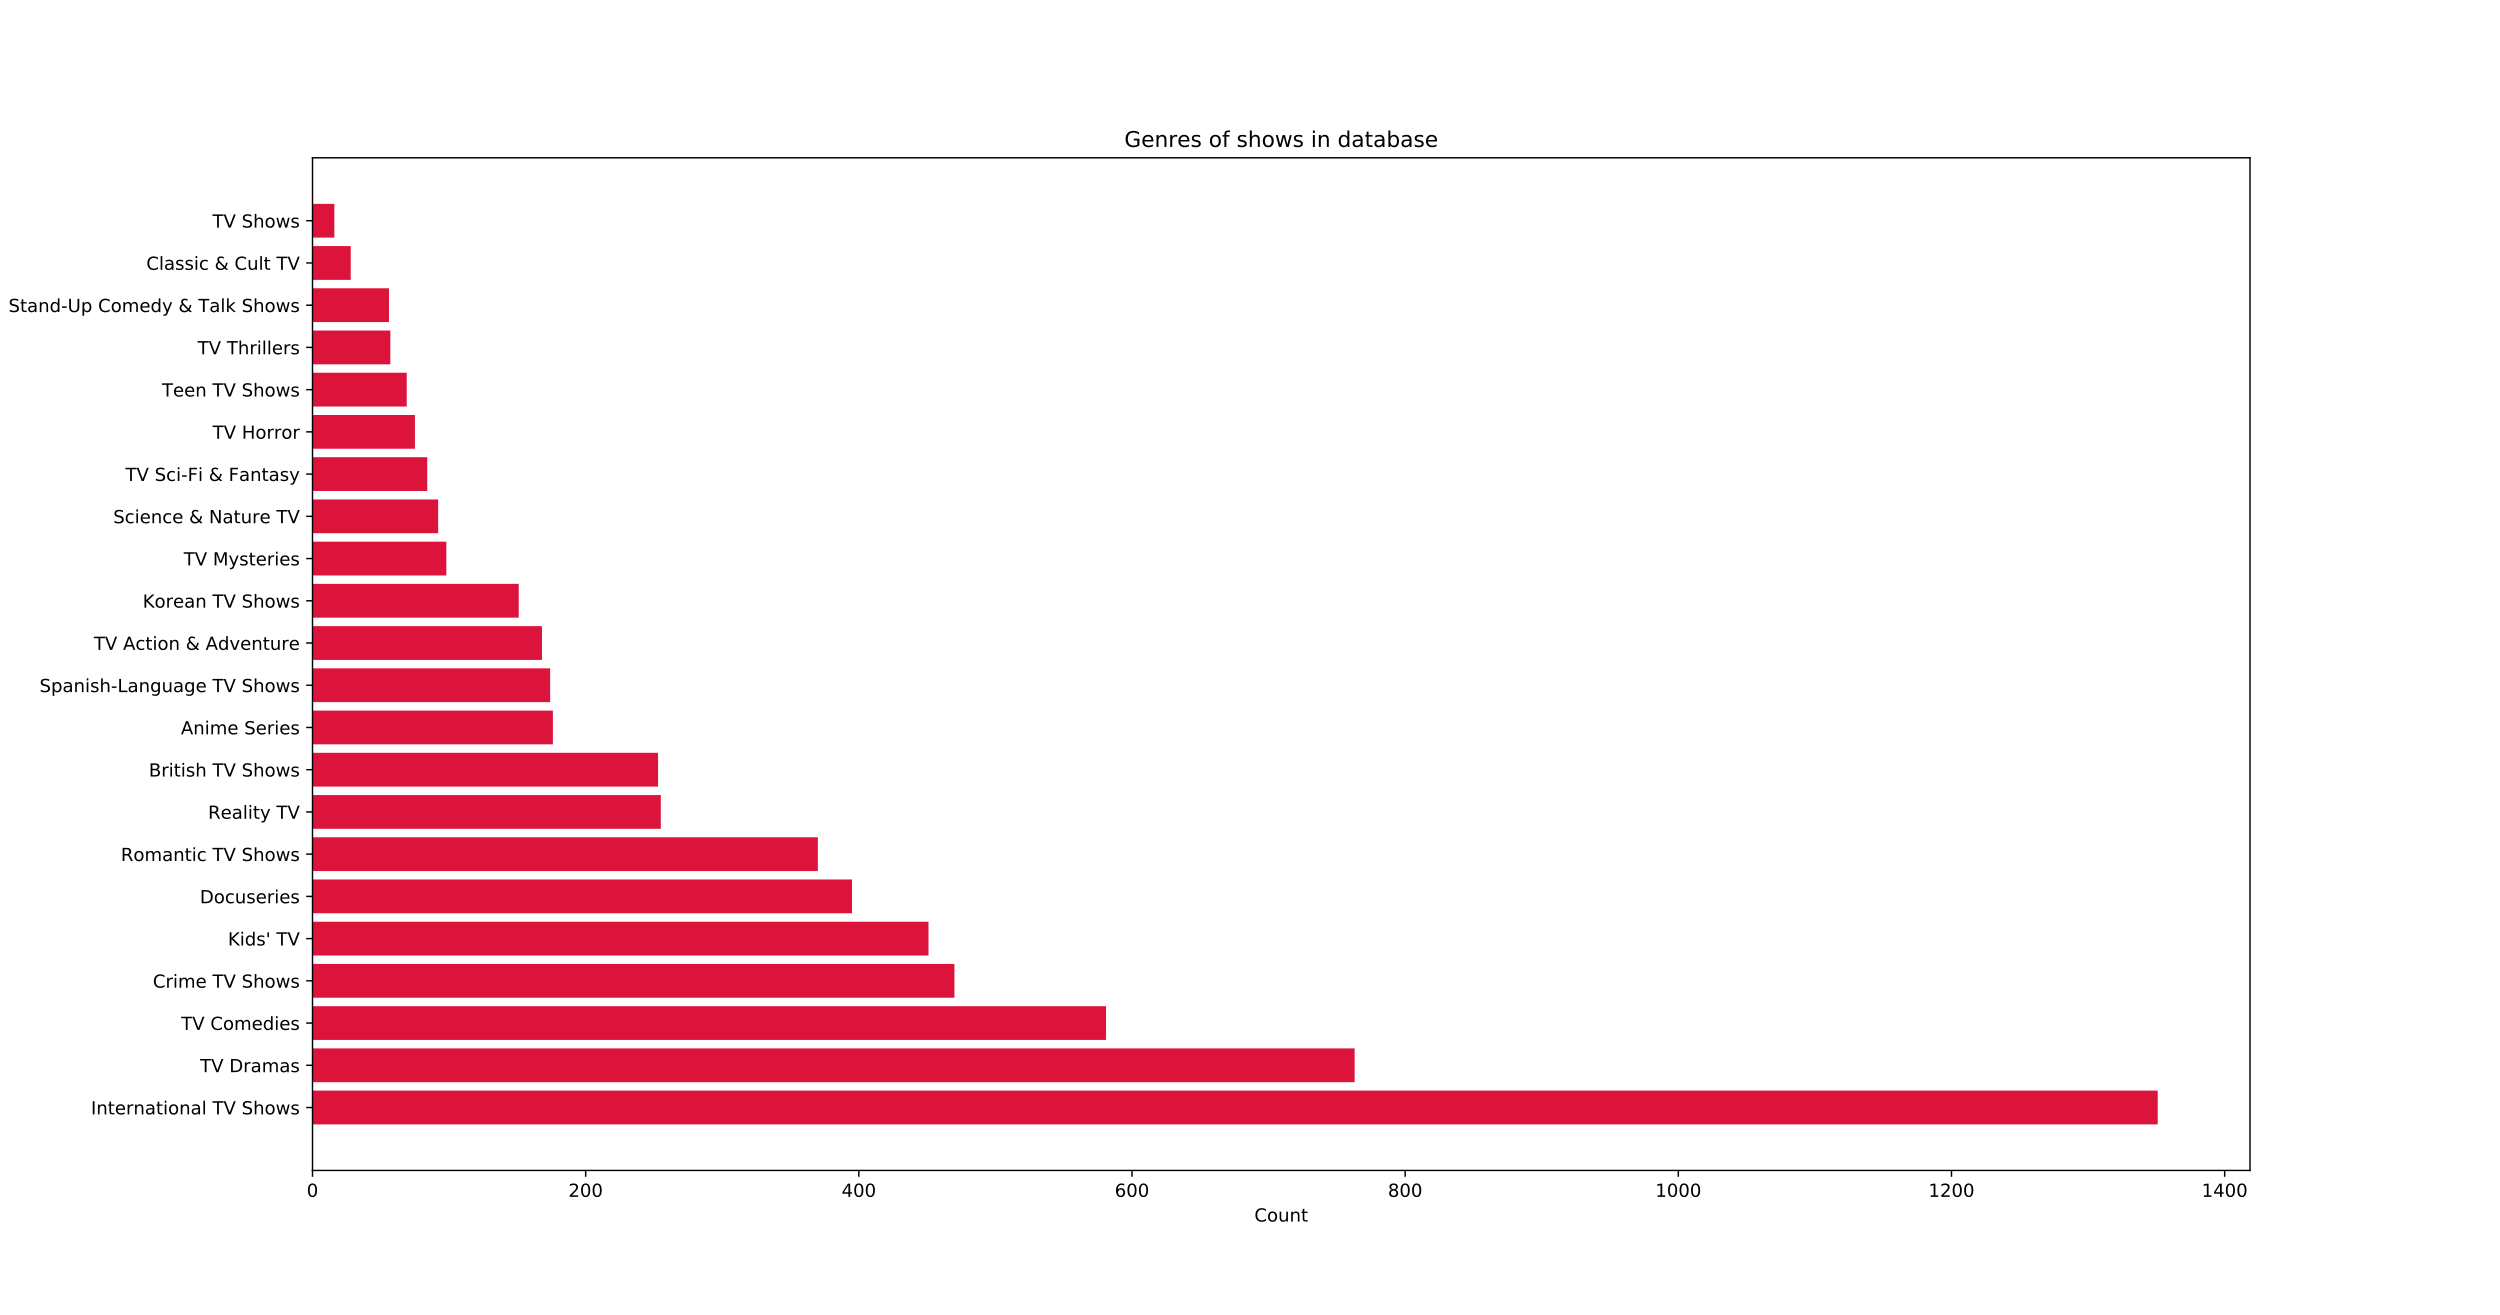 <?xml version="1.0" encoding="utf-8" standalone="no"?>
<!DOCTYPE svg PUBLIC "-//W3C//DTD SVG 1.1//EN"
  "http://www.w3.org/Graphics/SVG/1.1/DTD/svg11.dtd">
<!-- Created with matplotlib (https://matplotlib.org/) -->
<svg height="727.2pt" version="1.1" viewBox="0 0 1382.4 727.2" width="1382.4pt" xmlns="http://www.w3.org/2000/svg" xmlns:xlink="http://www.w3.org/1999/xlink">
 <defs>
  <style type="text/css">
*{stroke-linecap:butt;stroke-linejoin:round;}
  </style>
 </defs>
 <g id="figure_1">
  <g id="patch_1">
   <path d="M 0 727.2 
L 1382.4 727.2 
L 1382.4 0 
L 0 0 
z
" style="fill:#ffffff;"/>
  </g>
  <g id="axes_1">
   <g id="patch_2">
    <path d="M 172.8 647.208 
L 1244.16 647.208 
L 1244.16 87.264 
L 172.8 87.264 
z
" style="fill:#ffffff;"/>
   </g>
   <g id="patch_3">
    <path clip-path="url(#p5335926f6c)" d="M 172.8 621.756 
L 1193.143 621.756 
L 1193.143 603.076 
L 172.8 603.076 
z
" style="fill:#dc143c;"/>
   </g>
   <g id="patch_4">
    <path clip-path="url(#p5335926f6c)" d="M 172.8 598.406 
L 749.056 598.406 
L 749.056 579.725 
L 172.8 579.725 
z
" style="fill:#dc143c;"/>
   </g>
   <g id="patch_5">
    <path clip-path="url(#p5335926f6c)" d="M 172.8 575.055 
L 611.6 575.055 
L 611.6 556.375 
L 172.8 556.375 
z
" style="fill:#dc143c;"/>
   </g>
   <g id="patch_6">
    <path clip-path="url(#p5335926f6c)" d="M 172.8 551.705 
L 527.768 551.705 
L 527.768 533.024 
L 172.8 533.024 
z
" style="fill:#dc143c;"/>
   </g>
   <g id="patch_7">
    <path clip-path="url(#p5335926f6c)" d="M 172.8 528.354 
L 513.418 528.354 
L 513.418 509.674 
L 172.8 509.674 
z
" style="fill:#dc143c;"/>
   </g>
   <g id="patch_8">
    <path clip-path="url(#p5335926f6c)" d="M 172.8 505.004 
L 471.124 505.004 
L 471.124 486.323 
L 172.8 486.323 
z
" style="fill:#dc143c;"/>
   </g>
   <g id="patch_9">
    <path clip-path="url(#p5335926f6c)" d="M 172.8 481.653 
L 452.243 481.653 
L 452.243 462.973 
L 172.8 462.973 
z
" style="fill:#dc143c;"/>
   </g>
   <g id="patch_10">
    <path clip-path="url(#p5335926f6c)" d="M 172.8 458.303 
L 365.389 458.303 
L 365.389 439.622 
L 172.8 439.622 
z
" style="fill:#dc143c;"/>
   </g>
   <g id="patch_11">
    <path clip-path="url(#p5335926f6c)" d="M 172.8 434.952 
L 363.878 434.952 
L 363.878 416.272 
L 172.8 416.272 
z
" style="fill:#dc143c;"/>
   </g>
   <g id="patch_12">
    <path clip-path="url(#p5335926f6c)" d="M 172.8 411.602 
L 305.724 411.602 
L 305.724 392.922 
L 172.8 392.922 
z
" style="fill:#dc143c;"/>
   </g>
   <g id="patch_13">
    <path clip-path="url(#p5335926f6c)" d="M 172.8 388.251 
L 304.214 388.251 
L 304.214 369.571 
L 172.8 369.571 
z
" style="fill:#dc143c;"/>
   </g>
   <g id="patch_14">
    <path clip-path="url(#p5335926f6c)" d="M 172.8 364.901 
L 299.682 364.901 
L 299.682 346.221 
L 172.8 346.221 
z
" style="fill:#dc143c;"/>
   </g>
   <g id="patch_15">
    <path clip-path="url(#p5335926f6c)" d="M 172.8 341.55 
L 286.843 341.55 
L 286.843 322.87 
L 172.8 322.87 
z
" style="fill:#dc143c;"/>
   </g>
   <g id="patch_16">
    <path clip-path="url(#p5335926f6c)" d="M 172.8 318.2 
L 246.815 318.2 
L 246.815 299.52 
L 172.8 299.52 
z
" style="fill:#dc143c;"/>
   </g>
   <g id="patch_17">
    <path clip-path="url(#p5335926f6c)" d="M 172.8 294.85 
L 242.283 294.85 
L 242.283 276.169 
L 172.8 276.169 
z
" style="fill:#dc143c;"/>
   </g>
   <g id="patch_18">
    <path clip-path="url(#p5335926f6c)" d="M 172.8 271.499 
L 236.241 271.499 
L 236.241 252.819 
L 172.8 252.819 
z
" style="fill:#dc143c;"/>
   </g>
   <g id="patch_19">
    <path clip-path="url(#p5335926f6c)" d="M 172.8 248.149 
L 229.444 248.149 
L 229.444 229.468 
L 172.8 229.468 
z
" style="fill:#dc143c;"/>
   </g>
   <g id="patch_20">
    <path clip-path="url(#p5335926f6c)" d="M 172.8 224.798 
L 224.912 224.798 
L 224.912 206.118 
L 172.8 206.118 
z
" style="fill:#dc143c;"/>
   </g>
   <g id="patch_21">
    <path clip-path="url(#p5335926f6c)" d="M 172.8 201.448 
L 215.849 201.448 
L 215.849 182.767 
L 172.8 182.767 
z
" style="fill:#dc143c;"/>
   </g>
   <g id="patch_22">
    <path clip-path="url(#p5335926f6c)" d="M 172.8 178.097 
L 215.094 178.097 
L 215.094 159.417 
L 172.8 159.417 
z
" style="fill:#dc143c;"/>
   </g>
   <g id="patch_23">
    <path clip-path="url(#p5335926f6c)" d="M 172.8 154.747 
L 193.947 154.747 
L 193.947 136.066 
L 172.8 136.066 
z
" style="fill:#dc143c;"/>
   </g>
   <g id="patch_24">
    <path clip-path="url(#p5335926f6c)" d="M 172.8 131.396 
L 184.884 131.396 
L 184.884 112.716 
L 172.8 112.716 
z
" style="fill:#dc143c;"/>
   </g>
   <g id="matplotlib.axis_1">
    <g id="xtick_1">
     <g id="line2d_1">
      <defs>
       <path d="M 0 0 
L 0 3.5 
" id="m3068529570" style="stroke:#000000;stroke-width:0.8;"/>
      </defs>
      <g>
       <use style="stroke:#000000;stroke-width:0.8;" x="172.8" xlink:href="#m3068529570" y="647.208"/>
      </g>
     </g>
     <g id="text_1">
      <!-- 0 -->
      <defs>
       <path d="M 31.781 66.406 
Q 24.172 66.406 20.328 58.906 
Q 16.5 51.422 16.5 36.375 
Q 16.5 21.391 20.328 13.891 
Q 24.172 6.391 31.781 6.391 
Q 39.453 6.391 43.281 13.891 
Q 47.125 21.391 47.125 36.375 
Q 47.125 51.422 43.281 58.906 
Q 39.453 66.406 31.781 66.406 
z
M 31.781 74.219 
Q 44.047 74.219 50.516 64.516 
Q 56.984 54.828 56.984 36.375 
Q 56.984 17.969 50.516 8.266 
Q 44.047 -1.422 31.781 -1.422 
Q 19.531 -1.422 13.062 8.266 
Q 6.594 17.969 6.594 36.375 
Q 6.594 54.828 13.062 64.516 
Q 19.531 74.219 31.781 74.219 
z
" id="DejaVuSans-48"/>
      </defs>
      <g transform="translate(169.619 661.806)scale(0.1 -0.1)">
       <use xlink:href="#DejaVuSans-48"/>
      </g>
     </g>
    </g>
    <g id="xtick_2">
     <g id="line2d_2">
      <g>
       <use style="stroke:#000000;stroke-width:0.8;" x="323.85" xlink:href="#m3068529570" y="647.208"/>
      </g>
     </g>
     <g id="text_2">
      <!-- 200 -->
      <defs>
       <path d="M 19.188 8.297 
L 53.609 8.297 
L 53.609 0 
L 7.328 0 
L 7.328 8.297 
Q 12.938 14.109 22.625 23.891 
Q 32.328 33.688 34.812 36.531 
Q 39.547 41.844 41.422 45.531 
Q 43.312 49.219 43.312 52.781 
Q 43.312 58.594 39.234 62.25 
Q 35.156 65.922 28.609 65.922 
Q 23.969 65.922 18.812 64.312 
Q 13.672 62.703 7.812 59.422 
L 7.812 69.391 
Q 13.766 71.781 18.938 73 
Q 24.125 74.219 28.422 74.219 
Q 39.75 74.219 46.484 68.547 
Q 53.219 62.891 53.219 53.422 
Q 53.219 48.922 51.531 44.891 
Q 49.859 40.875 45.406 35.406 
Q 44.188 33.984 37.641 27.219 
Q 31.109 20.453 19.188 8.297 
z
" id="DejaVuSans-50"/>
      </defs>
      <g transform="translate(314.306 661.806)scale(0.1 -0.1)">
       <use xlink:href="#DejaVuSans-50"/>
       <use x="63.623" xlink:href="#DejaVuSans-48"/>
       <use x="127.246" xlink:href="#DejaVuSans-48"/>
      </g>
     </g>
    </g>
    <g id="xtick_3">
     <g id="line2d_3">
      <g>
       <use style="stroke:#000000;stroke-width:0.8;" x="474.9" xlink:href="#m3068529570" y="647.208"/>
      </g>
     </g>
     <g id="text_3">
      <!-- 400 -->
      <defs>
       <path d="M 37.797 64.312 
L 12.891 25.391 
L 37.797 25.391 
z
M 35.203 72.906 
L 47.609 72.906 
L 47.609 25.391 
L 58.016 25.391 
L 58.016 17.188 
L 47.609 17.188 
L 47.609 0 
L 37.797 0 
L 37.797 17.188 
L 4.891 17.188 
L 4.891 26.703 
z
" id="DejaVuSans-52"/>
      </defs>
      <g transform="translate(465.356 661.806)scale(0.1 -0.1)">
       <use xlink:href="#DejaVuSans-52"/>
       <use x="63.623" xlink:href="#DejaVuSans-48"/>
       <use x="127.246" xlink:href="#DejaVuSans-48"/>
      </g>
     </g>
    </g>
    <g id="xtick_4">
     <g id="line2d_4">
      <g>
       <use style="stroke:#000000;stroke-width:0.8;" x="625.95" xlink:href="#m3068529570" y="647.208"/>
      </g>
     </g>
     <g id="text_4">
      <!-- 600 -->
      <defs>
       <path d="M 33.016 40.375 
Q 26.375 40.375 22.484 35.828 
Q 18.609 31.297 18.609 23.391 
Q 18.609 15.531 22.484 10.953 
Q 26.375 6.391 33.016 6.391 
Q 39.656 6.391 43.531 10.953 
Q 47.406 15.531 47.406 23.391 
Q 47.406 31.297 43.531 35.828 
Q 39.656 40.375 33.016 40.375 
z
M 52.594 71.297 
L 52.594 62.312 
Q 48.875 64.062 45.094 64.984 
Q 41.312 65.922 37.594 65.922 
Q 27.828 65.922 22.672 59.328 
Q 17.531 52.734 16.797 39.406 
Q 19.672 43.656 24.016 45.922 
Q 28.375 48.188 33.594 48.188 
Q 44.578 48.188 50.953 41.516 
Q 57.328 34.859 57.328 23.391 
Q 57.328 12.156 50.688 5.359 
Q 44.047 -1.422 33.016 -1.422 
Q 20.359 -1.422 13.672 8.266 
Q 6.984 17.969 6.984 36.375 
Q 6.984 53.656 15.188 63.938 
Q 23.391 74.219 37.203 74.219 
Q 40.922 74.219 44.703 73.484 
Q 48.484 72.75 52.594 71.297 
z
" id="DejaVuSans-54"/>
      </defs>
      <g transform="translate(616.406 661.806)scale(0.1 -0.1)">
       <use xlink:href="#DejaVuSans-54"/>
       <use x="63.623" xlink:href="#DejaVuSans-48"/>
       <use x="127.246" xlink:href="#DejaVuSans-48"/>
      </g>
     </g>
    </g>
    <g id="xtick_5">
     <g id="line2d_5">
      <g>
       <use style="stroke:#000000;stroke-width:0.8;" x="777" xlink:href="#m3068529570" y="647.208"/>
      </g>
     </g>
     <g id="text_5">
      <!-- 800 -->
      <defs>
       <path d="M 31.781 34.625 
Q 24.75 34.625 20.719 30.859 
Q 16.703 27.094 16.703 20.516 
Q 16.703 13.922 20.719 10.156 
Q 24.75 6.391 31.781 6.391 
Q 38.812 6.391 42.859 10.172 
Q 46.922 13.969 46.922 20.516 
Q 46.922 27.094 42.891 30.859 
Q 38.875 34.625 31.781 34.625 
z
M 21.922 38.812 
Q 15.578 40.375 12.031 44.719 
Q 8.5 49.078 8.5 55.328 
Q 8.5 64.062 14.719 69.141 
Q 20.953 74.219 31.781 74.219 
Q 42.672 74.219 48.875 69.141 
Q 55.078 64.062 55.078 55.328 
Q 55.078 49.078 51.531 44.719 
Q 48 40.375 41.703 38.812 
Q 48.828 37.156 52.797 32.312 
Q 56.781 27.484 56.781 20.516 
Q 56.781 9.906 50.312 4.234 
Q 43.844 -1.422 31.781 -1.422 
Q 19.734 -1.422 13.25 4.234 
Q 6.781 9.906 6.781 20.516 
Q 6.781 27.484 10.781 32.312 
Q 14.797 37.156 21.922 38.812 
z
M 18.312 54.391 
Q 18.312 48.734 21.844 45.562 
Q 25.391 42.391 31.781 42.391 
Q 38.141 42.391 41.719 45.562 
Q 45.312 48.734 45.312 54.391 
Q 45.312 60.062 41.719 63.234 
Q 38.141 66.406 31.781 66.406 
Q 25.391 66.406 21.844 63.234 
Q 18.312 60.062 18.312 54.391 
z
" id="DejaVuSans-56"/>
      </defs>
      <g transform="translate(767.456 661.806)scale(0.1 -0.1)">
       <use xlink:href="#DejaVuSans-56"/>
       <use x="63.623" xlink:href="#DejaVuSans-48"/>
       <use x="127.246" xlink:href="#DejaVuSans-48"/>
      </g>
     </g>
    </g>
    <g id="xtick_6">
     <g id="line2d_6">
      <g>
       <use style="stroke:#000000;stroke-width:0.8;" x="928.05" xlink:href="#m3068529570" y="647.208"/>
      </g>
     </g>
     <g id="text_6">
      <!-- 1000 -->
      <defs>
       <path d="M 12.406 8.297 
L 28.516 8.297 
L 28.516 63.922 
L 10.984 60.406 
L 10.984 69.391 
L 28.422 72.906 
L 38.281 72.906 
L 38.281 8.297 
L 54.391 8.297 
L 54.391 0 
L 12.406 0 
z
" id="DejaVuSans-49"/>
      </defs>
      <g transform="translate(915.325 661.806)scale(0.1 -0.1)">
       <use xlink:href="#DejaVuSans-49"/>
       <use x="63.623" xlink:href="#DejaVuSans-48"/>
       <use x="127.246" xlink:href="#DejaVuSans-48"/>
       <use x="190.869" xlink:href="#DejaVuSans-48"/>
      </g>
     </g>
    </g>
    <g id="xtick_7">
     <g id="line2d_7">
      <g>
       <use style="stroke:#000000;stroke-width:0.8;" x="1079.1" xlink:href="#m3068529570" y="647.208"/>
      </g>
     </g>
     <g id="text_7">
      <!-- 1200 -->
      <g transform="translate(1066.375 661.806)scale(0.1 -0.1)">
       <use xlink:href="#DejaVuSans-49"/>
       <use x="63.623" xlink:href="#DejaVuSans-50"/>
       <use x="127.246" xlink:href="#DejaVuSans-48"/>
       <use x="190.869" xlink:href="#DejaVuSans-48"/>
      </g>
     </g>
    </g>
    <g id="xtick_8">
     <g id="line2d_8">
      <g>
       <use style="stroke:#000000;stroke-width:0.8;" x="1230.15" xlink:href="#m3068529570" y="647.208"/>
      </g>
     </g>
     <g id="text_8">
      <!-- 1400 -->
      <g transform="translate(1217.425 661.806)scale(0.1 -0.1)">
       <use xlink:href="#DejaVuSans-49"/>
       <use x="63.623" xlink:href="#DejaVuSans-52"/>
       <use x="127.246" xlink:href="#DejaVuSans-48"/>
       <use x="190.869" xlink:href="#DejaVuSans-48"/>
      </g>
     </g>
    </g>
    <g id="text_9">
     <!-- Count -->
     <defs>
      <path d="M 64.406 67.281 
L 64.406 56.891 
Q 59.422 61.531 53.781 63.812 
Q 48.141 66.109 41.797 66.109 
Q 29.297 66.109 22.656 58.469 
Q 16.016 50.828 16.016 36.375 
Q 16.016 21.969 22.656 14.328 
Q 29.297 6.688 41.797 6.688 
Q 48.141 6.688 53.781 8.984 
Q 59.422 11.281 64.406 15.922 
L 64.406 5.609 
Q 59.234 2.094 53.438 0.328 
Q 47.656 -1.422 41.219 -1.422 
Q 24.656 -1.422 15.125 8.703 
Q 5.609 18.844 5.609 36.375 
Q 5.609 53.953 15.125 64.078 
Q 24.656 74.219 41.219 74.219 
Q 47.75 74.219 53.531 72.484 
Q 59.328 70.75 64.406 67.281 
z
" id="DejaVuSans-67"/>
      <path d="M 30.609 48.391 
Q 23.391 48.391 19.188 42.75 
Q 14.984 37.109 14.984 27.297 
Q 14.984 17.484 19.156 11.844 
Q 23.344 6.203 30.609 6.203 
Q 37.797 6.203 41.984 11.859 
Q 46.188 17.531 46.188 27.297 
Q 46.188 37.016 41.984 42.703 
Q 37.797 48.391 30.609 48.391 
z
M 30.609 56 
Q 42.328 56 49.016 48.375 
Q 55.719 40.766 55.719 27.297 
Q 55.719 13.875 49.016 6.219 
Q 42.328 -1.422 30.609 -1.422 
Q 18.844 -1.422 12.172 6.219 
Q 5.516 13.875 5.516 27.297 
Q 5.516 40.766 12.172 48.375 
Q 18.844 56 30.609 56 
z
" id="DejaVuSans-111"/>
      <path d="M 8.5 21.578 
L 8.5 54.688 
L 17.484 54.688 
L 17.484 21.922 
Q 17.484 14.156 20.5 10.266 
Q 23.531 6.391 29.594 6.391 
Q 36.859 6.391 41.078 11.031 
Q 45.312 15.672 45.312 23.688 
L 45.312 54.688 
L 54.297 54.688 
L 54.297 0 
L 45.312 0 
L 45.312 8.406 
Q 42.047 3.422 37.719 1 
Q 33.406 -1.422 27.688 -1.422 
Q 18.266 -1.422 13.375 4.438 
Q 8.5 10.297 8.5 21.578 
z
M 31.109 56 
z
" id="DejaVuSans-117"/>
      <path d="M 54.891 33.016 
L 54.891 0 
L 45.906 0 
L 45.906 32.719 
Q 45.906 40.484 42.875 44.328 
Q 39.844 48.188 33.797 48.188 
Q 26.516 48.188 22.312 43.547 
Q 18.109 38.922 18.109 30.906 
L 18.109 0 
L 9.078 0 
L 9.078 54.688 
L 18.109 54.688 
L 18.109 46.188 
Q 21.344 51.125 25.703 53.562 
Q 30.078 56 35.797 56 
Q 45.219 56 50.047 50.172 
Q 54.891 44.344 54.891 33.016 
z
" id="DejaVuSans-110"/>
      <path d="M 18.312 70.219 
L 18.312 54.688 
L 36.812 54.688 
L 36.812 47.703 
L 18.312 47.703 
L 18.312 18.016 
Q 18.312 11.328 20.141 9.422 
Q 21.969 7.516 27.594 7.516 
L 36.812 7.516 
L 36.812 0 
L 27.594 0 
Q 17.188 0 13.234 3.875 
Q 9.281 7.766 9.281 18.016 
L 9.281 47.703 
L 2.688 47.703 
L 2.688 54.688 
L 9.281 54.688 
L 9.281 70.219 
z
" id="DejaVuSans-116"/>
     </defs>
     <g transform="translate(693.632 675.485)scale(0.1 -0.1)">
      <use xlink:href="#DejaVuSans-67"/>
      <use x="69.824" xlink:href="#DejaVuSans-111"/>
      <use x="131.006" xlink:href="#DejaVuSans-117"/>
      <use x="194.385" xlink:href="#DejaVuSans-110"/>
      <use x="257.764" xlink:href="#DejaVuSans-116"/>
     </g>
    </g>
   </g>
   <g id="matplotlib.axis_2">
    <g id="ytick_1">
     <g id="line2d_9">
      <defs>
       <path d="M 0 0 
L -3.5 0 
" id="mc2c4b5f17a" style="stroke:#000000;stroke-width:0.8;"/>
      </defs>
      <g>
       <use style="stroke:#000000;stroke-width:0.8;" x="172.8" xlink:href="#mc2c4b5f17a" y="612.416"/>
      </g>
     </g>
     <g id="text_10">
      <!-- International TV Shows -->
      <defs>
       <path d="M 9.812 72.906 
L 19.672 72.906 
L 19.672 0 
L 9.812 0 
z
" id="DejaVuSans-73"/>
       <path d="M 56.203 29.594 
L 56.203 25.203 
L 14.891 25.203 
Q 15.484 15.922 20.484 11.062 
Q 25.484 6.203 34.422 6.203 
Q 39.594 6.203 44.453 7.469 
Q 49.312 8.734 54.109 11.281 
L 54.109 2.781 
Q 49.266 0.734 44.188 -0.344 
Q 39.109 -1.422 33.891 -1.422 
Q 20.797 -1.422 13.156 6.188 
Q 5.516 13.812 5.516 26.812 
Q 5.516 40.234 12.766 48.109 
Q 20.016 56 32.328 56 
Q 43.359 56 49.781 48.891 
Q 56.203 41.797 56.203 29.594 
z
M 47.219 32.234 
Q 47.125 39.594 43.094 43.984 
Q 39.062 48.391 32.422 48.391 
Q 24.906 48.391 20.391 44.141 
Q 15.875 39.891 15.188 32.172 
z
" id="DejaVuSans-101"/>
       <path d="M 41.109 46.297 
Q 39.594 47.172 37.812 47.578 
Q 36.031 48 33.891 48 
Q 26.266 48 22.188 43.047 
Q 18.109 38.094 18.109 28.812 
L 18.109 0 
L 9.078 0 
L 9.078 54.688 
L 18.109 54.688 
L 18.109 46.188 
Q 20.953 51.172 25.484 53.578 
Q 30.031 56 36.531 56 
Q 37.453 56 38.578 55.875 
Q 39.703 55.766 41.062 55.516 
z
" id="DejaVuSans-114"/>
       <path d="M 34.281 27.484 
Q 23.391 27.484 19.188 25 
Q 14.984 22.516 14.984 16.5 
Q 14.984 11.719 18.141 8.906 
Q 21.297 6.109 26.703 6.109 
Q 34.188 6.109 38.703 11.406 
Q 43.219 16.703 43.219 25.484 
L 43.219 27.484 
z
M 52.203 31.203 
L 52.203 0 
L 43.219 0 
L 43.219 8.297 
Q 40.141 3.328 35.547 0.953 
Q 30.953 -1.422 24.312 -1.422 
Q 15.922 -1.422 10.953 3.297 
Q 6 8.016 6 15.922 
Q 6 25.141 12.172 29.828 
Q 18.359 34.516 30.609 34.516 
L 43.219 34.516 
L 43.219 35.406 
Q 43.219 41.609 39.141 45 
Q 35.062 48.391 27.688 48.391 
Q 23 48.391 18.547 47.266 
Q 14.109 46.141 10.016 43.891 
L 10.016 52.203 
Q 14.938 54.109 19.578 55.047 
Q 24.219 56 28.609 56 
Q 40.484 56 46.344 49.844 
Q 52.203 43.703 52.203 31.203 
z
" id="DejaVuSans-97"/>
       <path d="M 9.422 54.688 
L 18.406 54.688 
L 18.406 0 
L 9.422 0 
z
M 9.422 75.984 
L 18.406 75.984 
L 18.406 64.594 
L 9.422 64.594 
z
" id="DejaVuSans-105"/>
       <path d="M 9.422 75.984 
L 18.406 75.984 
L 18.406 0 
L 9.422 0 
z
" id="DejaVuSans-108"/>
       <path id="DejaVuSans-32"/>
       <path d="M -0.297 72.906 
L 61.375 72.906 
L 61.375 64.594 
L 35.5 64.594 
L 35.5 0 
L 25.594 0 
L 25.594 64.594 
L -0.297 64.594 
z
" id="DejaVuSans-84"/>
       <path d="M 28.609 0 
L 0.781 72.906 
L 11.078 72.906 
L 34.188 11.531 
L 57.328 72.906 
L 67.578 72.906 
L 39.797 0 
z
" id="DejaVuSans-86"/>
       <path d="M 53.516 70.516 
L 53.516 60.891 
Q 47.906 63.578 42.922 64.891 
Q 37.938 66.219 33.297 66.219 
Q 25.25 66.219 20.875 63.094 
Q 16.5 59.969 16.5 54.203 
Q 16.5 49.359 19.406 46.891 
Q 22.312 44.438 30.422 42.922 
L 36.375 41.703 
Q 47.406 39.594 52.656 34.297 
Q 57.906 29 57.906 20.125 
Q 57.906 9.516 50.797 4.047 
Q 43.703 -1.422 29.984 -1.422 
Q 24.812 -1.422 18.969 -0.25 
Q 13.141 0.922 6.891 3.219 
L 6.891 13.375 
Q 12.891 10.016 18.656 8.297 
Q 24.422 6.594 29.984 6.594 
Q 38.422 6.594 43.016 9.906 
Q 47.609 13.234 47.609 19.391 
Q 47.609 24.75 44.312 27.781 
Q 41.016 30.812 33.5 32.328 
L 27.484 33.5 
Q 16.453 35.688 11.516 40.375 
Q 6.594 45.062 6.594 53.422 
Q 6.594 63.094 13.406 68.656 
Q 20.219 74.219 32.172 74.219 
Q 37.312 74.219 42.625 73.281 
Q 47.953 72.359 53.516 70.516 
z
" id="DejaVuSans-83"/>
       <path d="M 54.891 33.016 
L 54.891 0 
L 45.906 0 
L 45.906 32.719 
Q 45.906 40.484 42.875 44.328 
Q 39.844 48.188 33.797 48.188 
Q 26.516 48.188 22.312 43.547 
Q 18.109 38.922 18.109 30.906 
L 18.109 0 
L 9.078 0 
L 9.078 75.984 
L 18.109 75.984 
L 18.109 46.188 
Q 21.344 51.125 25.703 53.562 
Q 30.078 56 35.797 56 
Q 45.219 56 50.047 50.172 
Q 54.891 44.344 54.891 33.016 
z
" id="DejaVuSans-104"/>
       <path d="M 4.203 54.688 
L 13.188 54.688 
L 24.422 12.016 
L 35.594 54.688 
L 46.188 54.688 
L 57.422 12.016 
L 68.609 54.688 
L 77.594 54.688 
L 63.281 0 
L 52.688 0 
L 40.922 44.828 
L 29.109 0 
L 18.5 0 
z
" id="DejaVuSans-119"/>
       <path d="M 44.281 53.078 
L 44.281 44.578 
Q 40.484 46.531 36.375 47.5 
Q 32.281 48.484 27.875 48.484 
Q 21.188 48.484 17.844 46.438 
Q 14.5 44.391 14.5 40.281 
Q 14.5 37.156 16.891 35.375 
Q 19.281 33.594 26.516 31.984 
L 29.594 31.297 
Q 39.156 29.25 43.188 25.516 
Q 47.219 21.781 47.219 15.094 
Q 47.219 7.469 41.188 3.016 
Q 35.156 -1.422 24.609 -1.422 
Q 20.219 -1.422 15.453 -0.562 
Q 10.688 0.297 5.422 2 
L 5.422 11.281 
Q 10.406 8.688 15.234 7.391 
Q 20.062 6.109 24.812 6.109 
Q 31.156 6.109 34.562 8.281 
Q 37.984 10.453 37.984 14.406 
Q 37.984 18.062 35.516 20.016 
Q 33.062 21.969 24.703 23.781 
L 21.578 24.516 
Q 13.234 26.266 9.516 29.906 
Q 5.812 33.547 5.812 39.891 
Q 5.812 47.609 11.281 51.797 
Q 16.75 56 26.812 56 
Q 31.781 56 36.172 55.266 
Q 40.578 54.547 44.281 53.078 
z
" id="DejaVuSans-115"/>
      </defs>
      <g transform="translate(50.306 616.215)scale(0.1 -0.1)">
       <use xlink:href="#DejaVuSans-73"/>
       <use x="29.492" xlink:href="#DejaVuSans-110"/>
       <use x="92.871" xlink:href="#DejaVuSans-116"/>
       <use x="132.08" xlink:href="#DejaVuSans-101"/>
       <use x="193.604" xlink:href="#DejaVuSans-114"/>
       <use x="234.701" xlink:href="#DejaVuSans-110"/>
       <use x="298.08" xlink:href="#DejaVuSans-97"/>
       <use x="359.359" xlink:href="#DejaVuSans-116"/>
       <use x="398.568" xlink:href="#DejaVuSans-105"/>
       <use x="426.352" xlink:href="#DejaVuSans-111"/>
       <use x="487.533" xlink:href="#DejaVuSans-110"/>
       <use x="550.912" xlink:href="#DejaVuSans-97"/>
       <use x="612.191" xlink:href="#DejaVuSans-108"/>
       <use x="639.975" xlink:href="#DejaVuSans-32"/>
       <use x="671.762" xlink:href="#DejaVuSans-84"/>
       <use x="732.846" xlink:href="#DejaVuSans-86"/>
       <use x="801.254" xlink:href="#DejaVuSans-32"/>
       <use x="833.041" xlink:href="#DejaVuSans-83"/>
       <use x="896.518" xlink:href="#DejaVuSans-104"/>
       <use x="959.896" xlink:href="#DejaVuSans-111"/>
       <use x="1021.078" xlink:href="#DejaVuSans-119"/>
       <use x="1102.865" xlink:href="#DejaVuSans-115"/>
      </g>
     </g>
    </g>
    <g id="ytick_2">
     <g id="line2d_10">
      <g>
       <use style="stroke:#000000;stroke-width:0.8;" x="172.8" xlink:href="#mc2c4b5f17a" y="589.065"/>
      </g>
     </g>
     <g id="text_11">
      <!-- TV Dramas -->
      <defs>
       <path d="M 19.672 64.797 
L 19.672 8.109 
L 31.594 8.109 
Q 46.688 8.109 53.688 14.938 
Q 60.688 21.781 60.688 36.531 
Q 60.688 51.172 53.688 57.984 
Q 46.688 64.797 31.594 64.797 
z
M 9.812 72.906 
L 30.078 72.906 
Q 51.266 72.906 61.172 64.094 
Q 71.094 55.281 71.094 36.531 
Q 71.094 17.672 61.125 8.828 
Q 51.172 0 30.078 0 
L 9.812 0 
z
" id="DejaVuSans-68"/>
       <path d="M 52 44.188 
Q 55.375 50.25 60.062 53.125 
Q 64.75 56 71.094 56 
Q 79.641 56 84.281 50.016 
Q 88.922 44.047 88.922 33.016 
L 88.922 0 
L 79.891 0 
L 79.891 32.719 
Q 79.891 40.578 77.094 44.375 
Q 74.312 48.188 68.609 48.188 
Q 61.625 48.188 57.562 43.547 
Q 53.516 38.922 53.516 30.906 
L 53.516 0 
L 44.484 0 
L 44.484 32.719 
Q 44.484 40.625 41.703 44.406 
Q 38.922 48.188 33.109 48.188 
Q 26.219 48.188 22.156 43.531 
Q 18.109 38.875 18.109 30.906 
L 18.109 0 
L 9.078 0 
L 9.078 54.688 
L 18.109 54.688 
L 18.109 46.188 
Q 21.188 51.219 25.484 53.609 
Q 29.781 56 35.688 56 
Q 41.656 56 45.828 52.969 
Q 50 49.953 52 44.188 
z
" id="DejaVuSans-109"/>
      </defs>
      <g transform="translate(110.656 592.865)scale(0.1 -0.1)">
       <use xlink:href="#DejaVuSans-84"/>
       <use x="61.084" xlink:href="#DejaVuSans-86"/>
       <use x="129.492" xlink:href="#DejaVuSans-32"/>
       <use x="161.279" xlink:href="#DejaVuSans-68"/>
       <use x="238.281" xlink:href="#DejaVuSans-114"/>
       <use x="279.395" xlink:href="#DejaVuSans-97"/>
       <use x="340.674" xlink:href="#DejaVuSans-109"/>
       <use x="438.086" xlink:href="#DejaVuSans-97"/>
       <use x="499.365" xlink:href="#DejaVuSans-115"/>
      </g>
     </g>
    </g>
    <g id="ytick_3">
     <g id="line2d_11">
      <g>
       <use style="stroke:#000000;stroke-width:0.8;" x="172.8" xlink:href="#mc2c4b5f17a" y="565.715"/>
      </g>
     </g>
     <g id="text_12">
      <!-- TV Comedies -->
      <defs>
       <path d="M 45.406 46.391 
L 45.406 75.984 
L 54.391 75.984 
L 54.391 0 
L 45.406 0 
L 45.406 8.203 
Q 42.578 3.328 38.25 0.953 
Q 33.938 -1.422 27.875 -1.422 
Q 17.969 -1.422 11.734 6.484 
Q 5.516 14.406 5.516 27.297 
Q 5.516 40.188 11.734 48.094 
Q 17.969 56 27.875 56 
Q 33.938 56 38.25 53.625 
Q 42.578 51.266 45.406 46.391 
z
M 14.797 27.297 
Q 14.797 17.391 18.875 11.75 
Q 22.953 6.109 30.078 6.109 
Q 37.203 6.109 41.297 11.75 
Q 45.406 17.391 45.406 27.297 
Q 45.406 37.203 41.297 42.844 
Q 37.203 48.484 30.078 48.484 
Q 22.953 48.484 18.875 42.844 
Q 14.797 37.203 14.797 27.297 
z
" id="DejaVuSans-100"/>
      </defs>
      <g transform="translate(100.189 569.514)scale(0.1 -0.1)">
       <use xlink:href="#DejaVuSans-84"/>
       <use x="61.084" xlink:href="#DejaVuSans-86"/>
       <use x="129.492" xlink:href="#DejaVuSans-32"/>
       <use x="161.279" xlink:href="#DejaVuSans-67"/>
       <use x="231.104" xlink:href="#DejaVuSans-111"/>
       <use x="292.285" xlink:href="#DejaVuSans-109"/>
       <use x="389.697" xlink:href="#DejaVuSans-101"/>
       <use x="451.221" xlink:href="#DejaVuSans-100"/>
       <use x="514.697" xlink:href="#DejaVuSans-105"/>
       <use x="542.48" xlink:href="#DejaVuSans-101"/>
       <use x="604.004" xlink:href="#DejaVuSans-115"/>
      </g>
     </g>
    </g>
    <g id="ytick_4">
     <g id="line2d_12">
      <g>
       <use style="stroke:#000000;stroke-width:0.8;" x="172.8" xlink:href="#mc2c4b5f17a" y="542.364"/>
      </g>
     </g>
     <g id="text_13">
      <!-- Crime TV Shows -->
      <g transform="translate(84.537 546.164)scale(0.1 -0.1)">
       <use xlink:href="#DejaVuSans-67"/>
       <use x="69.824" xlink:href="#DejaVuSans-114"/>
       <use x="110.938" xlink:href="#DejaVuSans-105"/>
       <use x="138.721" xlink:href="#DejaVuSans-109"/>
       <use x="236.133" xlink:href="#DejaVuSans-101"/>
       <use x="297.656" xlink:href="#DejaVuSans-32"/>
       <use x="329.443" xlink:href="#DejaVuSans-84"/>
       <use x="390.527" xlink:href="#DejaVuSans-86"/>
       <use x="458.936" xlink:href="#DejaVuSans-32"/>
       <use x="490.723" xlink:href="#DejaVuSans-83"/>
       <use x="554.199" xlink:href="#DejaVuSans-104"/>
       <use x="617.578" xlink:href="#DejaVuSans-111"/>
       <use x="678.76" xlink:href="#DejaVuSans-119"/>
       <use x="760.547" xlink:href="#DejaVuSans-115"/>
      </g>
     </g>
    </g>
    <g id="ytick_5">
     <g id="line2d_13">
      <g>
       <use style="stroke:#000000;stroke-width:0.8;" x="172.8" xlink:href="#mc2c4b5f17a" y="519.014"/>
      </g>
     </g>
     <g id="text_14">
      <!-- Kids' TV -->
      <defs>
       <path d="M 9.812 72.906 
L 19.672 72.906 
L 19.672 42.094 
L 52.391 72.906 
L 65.094 72.906 
L 28.906 38.922 
L 67.672 0 
L 54.688 0 
L 19.672 35.109 
L 19.672 0 
L 9.812 0 
z
" id="DejaVuSans-75"/>
       <path d="M 17.922 72.906 
L 17.922 45.797 
L 9.625 45.797 
L 9.625 72.906 
z
" id="DejaVuSans-39"/>
      </defs>
      <g transform="translate(126.031 522.813)scale(0.1 -0.1)">
       <use xlink:href="#DejaVuSans-75"/>
       <use x="65.576" xlink:href="#DejaVuSans-105"/>
       <use x="93.359" xlink:href="#DejaVuSans-100"/>
       <use x="156.836" xlink:href="#DejaVuSans-115"/>
       <use x="208.936" xlink:href="#DejaVuSans-39"/>
       <use x="236.426" xlink:href="#DejaVuSans-32"/>
       <use x="268.213" xlink:href="#DejaVuSans-84"/>
       <use x="329.297" xlink:href="#DejaVuSans-86"/>
      </g>
     </g>
    </g>
    <g id="ytick_6">
     <g id="line2d_14">
      <g>
       <use style="stroke:#000000;stroke-width:0.8;" x="172.8" xlink:href="#mc2c4b5f17a" y="495.664"/>
      </g>
     </g>
     <g id="text_15">
      <!-- Docuseries -->
      <defs>
       <path d="M 48.781 52.594 
L 48.781 44.188 
Q 44.969 46.297 41.141 47.344 
Q 37.312 48.391 33.406 48.391 
Q 24.656 48.391 19.812 42.844 
Q 14.984 37.312 14.984 27.297 
Q 14.984 17.281 19.812 11.734 
Q 24.656 6.203 33.406 6.203 
Q 37.312 6.203 41.141 7.25 
Q 44.969 8.297 48.781 10.406 
L 48.781 2.094 
Q 45.016 0.344 40.984 -0.531 
Q 36.969 -1.422 32.422 -1.422 
Q 20.062 -1.422 12.781 6.344 
Q 5.516 14.109 5.516 27.297 
Q 5.516 40.672 12.859 48.328 
Q 20.219 56 33.016 56 
Q 37.156 56 41.109 55.141 
Q 45.062 54.297 48.781 52.594 
z
" id="DejaVuSans-99"/>
      </defs>
      <g transform="translate(110.531 499.463)scale(0.1 -0.1)">
       <use xlink:href="#DejaVuSans-68"/>
       <use x="77.002" xlink:href="#DejaVuSans-111"/>
       <use x="138.184" xlink:href="#DejaVuSans-99"/>
       <use x="193.164" xlink:href="#DejaVuSans-117"/>
       <use x="256.543" xlink:href="#DejaVuSans-115"/>
       <use x="308.643" xlink:href="#DejaVuSans-101"/>
       <use x="370.166" xlink:href="#DejaVuSans-114"/>
       <use x="411.279" xlink:href="#DejaVuSans-105"/>
       <use x="439.062" xlink:href="#DejaVuSans-101"/>
       <use x="500.586" xlink:href="#DejaVuSans-115"/>
      </g>
     </g>
    </g>
    <g id="ytick_7">
     <g id="line2d_15">
      <g>
       <use style="stroke:#000000;stroke-width:0.8;" x="172.8" xlink:href="#mc2c4b5f17a" y="472.313"/>
      </g>
     </g>
     <g id="text_16">
      <!-- Romantic TV Shows -->
      <defs>
       <path d="M 44.391 34.188 
Q 47.562 33.109 50.562 29.594 
Q 53.562 26.078 56.594 19.922 
L 66.609 0 
L 56 0 
L 46.688 18.703 
Q 43.062 26.031 39.672 28.422 
Q 36.281 30.812 30.422 30.812 
L 19.672 30.812 
L 19.672 0 
L 9.812 0 
L 9.812 72.906 
L 32.078 72.906 
Q 44.578 72.906 50.734 67.672 
Q 56.891 62.453 56.891 51.906 
Q 56.891 45.016 53.688 40.469 
Q 50.484 35.938 44.391 34.188 
z
M 19.672 64.797 
L 19.672 38.922 
L 32.078 38.922 
Q 39.203 38.922 42.844 42.219 
Q 46.484 45.516 46.484 51.906 
Q 46.484 58.297 42.844 61.547 
Q 39.203 64.797 32.078 64.797 
z
" id="DejaVuSans-82"/>
      </defs>
      <g transform="translate(66.839 476.112)scale(0.1 -0.1)">
       <use xlink:href="#DejaVuSans-82"/>
       <use x="69.42" xlink:href="#DejaVuSans-111"/>
       <use x="130.602" xlink:href="#DejaVuSans-109"/>
       <use x="228.014" xlink:href="#DejaVuSans-97"/>
       <use x="289.293" xlink:href="#DejaVuSans-110"/>
       <use x="352.672" xlink:href="#DejaVuSans-116"/>
       <use x="391.881" xlink:href="#DejaVuSans-105"/>
       <use x="419.664" xlink:href="#DejaVuSans-99"/>
       <use x="474.645" xlink:href="#DejaVuSans-32"/>
       <use x="506.432" xlink:href="#DejaVuSans-84"/>
       <use x="567.516" xlink:href="#DejaVuSans-86"/>
       <use x="635.924" xlink:href="#DejaVuSans-32"/>
       <use x="667.711" xlink:href="#DejaVuSans-83"/>
       <use x="731.188" xlink:href="#DejaVuSans-104"/>
       <use x="794.566" xlink:href="#DejaVuSans-111"/>
       <use x="855.748" xlink:href="#DejaVuSans-119"/>
       <use x="937.535" xlink:href="#DejaVuSans-115"/>
      </g>
     </g>
    </g>
    <g id="ytick_8">
     <g id="line2d_16">
      <g>
       <use style="stroke:#000000;stroke-width:0.8;" x="172.8" xlink:href="#mc2c4b5f17a" y="448.963"/>
      </g>
     </g>
     <g id="text_17">
      <!-- Reality TV -->
      <defs>
       <path d="M 32.172 -5.078 
Q 28.375 -14.844 24.75 -17.812 
Q 21.141 -20.797 15.094 -20.797 
L 7.906 -20.797 
L 7.906 -13.281 
L 13.188 -13.281 
Q 16.891 -13.281 18.938 -11.516 
Q 21 -9.766 23.484 -3.219 
L 25.094 0.875 
L 2.984 54.688 
L 12.5 54.688 
L 29.594 11.922 
L 46.688 54.688 
L 56.203 54.688 
z
" id="DejaVuSans-121"/>
      </defs>
      <g transform="translate(115.055 452.762)scale(0.1 -0.1)">
       <use xlink:href="#DejaVuSans-82"/>
       <use x="69.42" xlink:href="#DejaVuSans-101"/>
       <use x="130.943" xlink:href="#DejaVuSans-97"/>
       <use x="192.223" xlink:href="#DejaVuSans-108"/>
       <use x="220.006" xlink:href="#DejaVuSans-105"/>
       <use x="247.789" xlink:href="#DejaVuSans-116"/>
       <use x="286.998" xlink:href="#DejaVuSans-121"/>
       <use x="346.178" xlink:href="#DejaVuSans-32"/>
       <use x="377.965" xlink:href="#DejaVuSans-84"/>
       <use x="439.049" xlink:href="#DejaVuSans-86"/>
      </g>
     </g>
    </g>
    <g id="ytick_9">
     <g id="line2d_17">
      <g>
       <use style="stroke:#000000;stroke-width:0.8;" x="172.8" xlink:href="#mc2c4b5f17a" y="425.612"/>
      </g>
     </g>
     <g id="text_18">
      <!-- British TV Shows -->
      <defs>
       <path d="M 19.672 34.812 
L 19.672 8.109 
L 35.5 8.109 
Q 43.453 8.109 47.281 11.406 
Q 51.125 14.703 51.125 21.484 
Q 51.125 28.328 47.281 31.562 
Q 43.453 34.812 35.5 34.812 
z
M 19.672 64.797 
L 19.672 42.828 
L 34.281 42.828 
Q 41.5 42.828 45.031 45.531 
Q 48.578 48.25 48.578 53.812 
Q 48.578 59.328 45.031 62.062 
Q 41.5 64.797 34.281 64.797 
z
M 9.812 72.906 
L 35.016 72.906 
Q 46.297 72.906 52.391 68.219 
Q 58.5 63.531 58.5 54.891 
Q 58.5 48.188 55.375 44.234 
Q 52.25 40.281 46.188 39.312 
Q 53.469 37.75 57.5 32.781 
Q 61.531 27.828 61.531 20.406 
Q 61.531 10.641 54.891 5.312 
Q 48.25 0 35.984 0 
L 9.812 0 
z
" id="DejaVuSans-66"/>
      </defs>
      <g transform="translate(82.308 429.411)scale(0.1 -0.1)">
       <use xlink:href="#DejaVuSans-66"/>
       <use x="68.604" xlink:href="#DejaVuSans-114"/>
       <use x="109.717" xlink:href="#DejaVuSans-105"/>
       <use x="137.5" xlink:href="#DejaVuSans-116"/>
       <use x="176.709" xlink:href="#DejaVuSans-105"/>
       <use x="204.492" xlink:href="#DejaVuSans-115"/>
       <use x="256.592" xlink:href="#DejaVuSans-104"/>
       <use x="319.971" xlink:href="#DejaVuSans-32"/>
       <use x="351.758" xlink:href="#DejaVuSans-84"/>
       <use x="412.842" xlink:href="#DejaVuSans-86"/>
       <use x="481.25" xlink:href="#DejaVuSans-32"/>
       <use x="513.037" xlink:href="#DejaVuSans-83"/>
       <use x="576.514" xlink:href="#DejaVuSans-104"/>
       <use x="639.893" xlink:href="#DejaVuSans-111"/>
       <use x="701.074" xlink:href="#DejaVuSans-119"/>
       <use x="782.861" xlink:href="#DejaVuSans-115"/>
      </g>
     </g>
    </g>
    <g id="ytick_10">
     <g id="line2d_18">
      <g>
       <use style="stroke:#000000;stroke-width:0.8;" x="172.8" xlink:href="#mc2c4b5f17a" y="402.262"/>
      </g>
     </g>
     <g id="text_19">
      <!-- Anime Series -->
      <defs>
       <path d="M 34.188 63.188 
L 20.797 26.906 
L 47.609 26.906 
z
M 28.609 72.906 
L 39.797 72.906 
L 67.578 0 
L 57.328 0 
L 50.688 18.703 
L 17.828 18.703 
L 11.188 0 
L 0.781 0 
z
" id="DejaVuSans-65"/>
      </defs>
      <g transform="translate(100.019 406.061)scale(0.1 -0.1)">
       <use xlink:href="#DejaVuSans-65"/>
       <use x="68.408" xlink:href="#DejaVuSans-110"/>
       <use x="131.787" xlink:href="#DejaVuSans-105"/>
       <use x="159.57" xlink:href="#DejaVuSans-109"/>
       <use x="256.982" xlink:href="#DejaVuSans-101"/>
       <use x="318.506" xlink:href="#DejaVuSans-32"/>
       <use x="350.293" xlink:href="#DejaVuSans-83"/>
       <use x="413.77" xlink:href="#DejaVuSans-101"/>
       <use x="475.293" xlink:href="#DejaVuSans-114"/>
       <use x="516.406" xlink:href="#DejaVuSans-105"/>
       <use x="544.189" xlink:href="#DejaVuSans-101"/>
       <use x="605.713" xlink:href="#DejaVuSans-115"/>
      </g>
     </g>
    </g>
    <g id="ytick_11">
     <g id="line2d_19">
      <g>
       <use style="stroke:#000000;stroke-width:0.8;" x="172.8" xlink:href="#mc2c4b5f17a" y="378.911"/>
      </g>
     </g>
     <g id="text_20">
      <!-- Spanish-Language TV Shows -->
      <defs>
       <path d="M 18.109 8.203 
L 18.109 -20.797 
L 9.078 -20.797 
L 9.078 54.688 
L 18.109 54.688 
L 18.109 46.391 
Q 20.953 51.266 25.266 53.625 
Q 29.594 56 35.594 56 
Q 45.562 56 51.781 48.094 
Q 58.016 40.188 58.016 27.297 
Q 58.016 14.406 51.781 6.484 
Q 45.562 -1.422 35.594 -1.422 
Q 29.594 -1.422 25.266 0.953 
Q 20.953 3.328 18.109 8.203 
z
M 48.688 27.297 
Q 48.688 37.203 44.609 42.844 
Q 40.531 48.484 33.406 48.484 
Q 26.266 48.484 22.188 42.844 
Q 18.109 37.203 18.109 27.297 
Q 18.109 17.391 22.188 11.75 
Q 26.266 6.109 33.406 6.109 
Q 40.531 6.109 44.609 11.75 
Q 48.688 17.391 48.688 27.297 
z
" id="DejaVuSans-112"/>
       <path d="M 4.891 31.391 
L 31.203 31.391 
L 31.203 23.391 
L 4.891 23.391 
z
" id="DejaVuSans-45"/>
       <path d="M 9.812 72.906 
L 19.672 72.906 
L 19.672 8.297 
L 55.172 8.297 
L 55.172 0 
L 9.812 0 
z
" id="DejaVuSans-76"/>
       <path d="M 45.406 27.984 
Q 45.406 37.75 41.375 43.109 
Q 37.359 48.484 30.078 48.484 
Q 22.859 48.484 18.828 43.109 
Q 14.797 37.75 14.797 27.984 
Q 14.797 18.266 18.828 12.891 
Q 22.859 7.516 30.078 7.516 
Q 37.359 7.516 41.375 12.891 
Q 45.406 18.266 45.406 27.984 
z
M 54.391 6.781 
Q 54.391 -7.172 48.188 -13.984 
Q 42 -20.797 29.203 -20.797 
Q 24.469 -20.797 20.266 -20.094 
Q 16.062 -19.391 12.109 -17.922 
L 12.109 -9.188 
Q 16.062 -11.328 19.922 -12.344 
Q 23.781 -13.375 27.781 -13.375 
Q 36.625 -13.375 41.016 -8.766 
Q 45.406 -4.156 45.406 5.172 
L 45.406 9.625 
Q 42.625 4.781 38.281 2.391 
Q 33.938 0 27.875 0 
Q 17.828 0 11.672 7.656 
Q 5.516 15.328 5.516 27.984 
Q 5.516 40.672 11.672 48.328 
Q 17.828 56 27.875 56 
Q 33.938 56 38.281 53.609 
Q 42.625 51.219 45.406 46.391 
L 45.406 54.688 
L 54.391 54.688 
z
" id="DejaVuSans-103"/>
      </defs>
      <g transform="translate(21.855 382.71)scale(0.1 -0.1)">
       <use xlink:href="#DejaVuSans-83"/>
       <use x="63.477" xlink:href="#DejaVuSans-112"/>
       <use x="126.953" xlink:href="#DejaVuSans-97"/>
       <use x="188.232" xlink:href="#DejaVuSans-110"/>
       <use x="251.611" xlink:href="#DejaVuSans-105"/>
       <use x="279.395" xlink:href="#DejaVuSans-115"/>
       <use x="331.494" xlink:href="#DejaVuSans-104"/>
       <use x="394.873" xlink:href="#DejaVuSans-45"/>
       <use x="430.957" xlink:href="#DejaVuSans-76"/>
       <use x="486.67" xlink:href="#DejaVuSans-97"/>
       <use x="547.949" xlink:href="#DejaVuSans-110"/>
       <use x="611.328" xlink:href="#DejaVuSans-103"/>
       <use x="674.805" xlink:href="#DejaVuSans-117"/>
       <use x="738.184" xlink:href="#DejaVuSans-97"/>
       <use x="799.463" xlink:href="#DejaVuSans-103"/>
       <use x="862.939" xlink:href="#DejaVuSans-101"/>
       <use x="924.463" xlink:href="#DejaVuSans-32"/>
       <use x="956.25" xlink:href="#DejaVuSans-84"/>
       <use x="1017.334" xlink:href="#DejaVuSans-86"/>
       <use x="1085.742" xlink:href="#DejaVuSans-32"/>
       <use x="1117.529" xlink:href="#DejaVuSans-83"/>
       <use x="1181.006" xlink:href="#DejaVuSans-104"/>
       <use x="1244.385" xlink:href="#DejaVuSans-111"/>
       <use x="1305.566" xlink:href="#DejaVuSans-119"/>
       <use x="1387.354" xlink:href="#DejaVuSans-115"/>
      </g>
     </g>
    </g>
    <g id="ytick_12">
     <g id="line2d_20">
      <g>
       <use style="stroke:#000000;stroke-width:0.8;" x="172.8" xlink:href="#mc2c4b5f17a" y="355.561"/>
      </g>
     </g>
     <g id="text_21">
      <!-- TV Action &amp; Adventure -->
      <defs>
       <path d="M 24.312 39.203 
Q 19.875 35.25 17.797 31.312 
Q 15.719 27.391 15.719 23.094 
Q 15.719 15.969 20.891 11.234 
Q 26.078 6.5 33.891 6.5 
Q 38.531 6.5 42.578 8.031 
Q 46.625 9.578 50.203 12.703 
z
M 31.203 44.672 
L 56 19.281 
Q 58.891 23.641 60.5 28.594 
Q 62.109 33.547 62.406 39.109 
L 71.484 39.109 
Q 70.906 32.672 68.359 26.359 
Q 65.828 20.062 61.281 13.922 
L 74.906 0 
L 62.594 0 
L 55.609 7.172 
Q 50.531 2.828 44.969 0.703 
Q 39.406 -1.422 33.016 -1.422 
Q 21.234 -1.422 13.766 5.297 
Q 6.297 12.016 6.297 22.516 
Q 6.297 28.766 9.562 34.25 
Q 12.844 39.75 19.391 44.578 
Q 17.047 47.656 15.812 50.703 
Q 14.594 53.766 14.594 56.688 
Q 14.594 64.594 20.016 69.406 
Q 25.438 74.219 34.422 74.219 
Q 38.484 74.219 42.5 73.344 
Q 46.531 72.469 50.688 70.703 
L 50.688 61.812 
Q 46.438 64.109 42.578 65.297 
Q 38.719 66.5 35.406 66.5 
Q 30.281 66.5 27.078 63.781 
Q 23.875 61.078 23.875 56.781 
Q 23.875 54.297 25.312 51.781 
Q 26.766 49.266 31.203 44.672 
z
" id="DejaVuSans-38"/>
       <path d="M 2.984 54.688 
L 12.5 54.688 
L 29.594 8.797 
L 46.688 54.688 
L 56.203 54.688 
L 35.688 0 
L 23.484 0 
z
" id="DejaVuSans-118"/>
      </defs>
      <g transform="translate(51.911 359.36)scale(0.1 -0.1)">
       <use xlink:href="#DejaVuSans-84"/>
       <use x="61.084" xlink:href="#DejaVuSans-86"/>
       <use x="129.492" xlink:href="#DejaVuSans-32"/>
       <use x="161.279" xlink:href="#DejaVuSans-65"/>
       <use x="229.672" xlink:href="#DejaVuSans-99"/>
       <use x="284.652" xlink:href="#DejaVuSans-116"/>
       <use x="323.861" xlink:href="#DejaVuSans-105"/>
       <use x="351.645" xlink:href="#DejaVuSans-111"/>
       <use x="412.826" xlink:href="#DejaVuSans-110"/>
       <use x="476.205" xlink:href="#DejaVuSans-32"/>
       <use x="507.992" xlink:href="#DejaVuSans-38"/>
       <use x="585.971" xlink:href="#DejaVuSans-32"/>
       <use x="617.758" xlink:href="#DejaVuSans-65"/>
       <use x="686.15" xlink:href="#DejaVuSans-100"/>
       <use x="749.627" xlink:href="#DejaVuSans-118"/>
       <use x="808.807" xlink:href="#DejaVuSans-101"/>
       <use x="870.33" xlink:href="#DejaVuSans-110"/>
       <use x="933.709" xlink:href="#DejaVuSans-116"/>
       <use x="972.918" xlink:href="#DejaVuSans-117"/>
       <use x="1036.297" xlink:href="#DejaVuSans-114"/>
       <use x="1077.379" xlink:href="#DejaVuSans-101"/>
      </g>
     </g>
    </g>
    <g id="ytick_13">
     <g id="line2d_21">
      <g>
       <use style="stroke:#000000;stroke-width:0.8;" x="172.8" xlink:href="#mc2c4b5f17a" y="332.21"/>
      </g>
     </g>
     <g id="text_22">
      <!-- Korean TV Shows -->
      <g transform="translate(78.908 336.01)scale(0.1 -0.1)">
       <use xlink:href="#DejaVuSans-75"/>
       <use x="65.498" xlink:href="#DejaVuSans-111"/>
       <use x="126.68" xlink:href="#DejaVuSans-114"/>
       <use x="167.762" xlink:href="#DejaVuSans-101"/>
       <use x="229.285" xlink:href="#DejaVuSans-97"/>
       <use x="290.564" xlink:href="#DejaVuSans-110"/>
       <use x="353.943" xlink:href="#DejaVuSans-32"/>
       <use x="385.73" xlink:href="#DejaVuSans-84"/>
       <use x="446.814" xlink:href="#DejaVuSans-86"/>
       <use x="515.223" xlink:href="#DejaVuSans-32"/>
       <use x="547.01" xlink:href="#DejaVuSans-83"/>
       <use x="610.486" xlink:href="#DejaVuSans-104"/>
       <use x="673.865" xlink:href="#DejaVuSans-111"/>
       <use x="735.047" xlink:href="#DejaVuSans-119"/>
       <use x="816.834" xlink:href="#DejaVuSans-115"/>
      </g>
     </g>
    </g>
    <g id="ytick_14">
     <g id="line2d_22">
      <g>
       <use style="stroke:#000000;stroke-width:0.8;" x="172.8" xlink:href="#mc2c4b5f17a" y="308.86"/>
      </g>
     </g>
     <g id="text_23">
      <!-- TV Mysteries -->
      <defs>
       <path d="M 9.812 72.906 
L 24.516 72.906 
L 43.109 23.297 
L 61.812 72.906 
L 76.516 72.906 
L 76.516 0 
L 66.891 0 
L 66.891 64.016 
L 48.094 14.016 
L 38.188 14.016 
L 19.391 64.016 
L 19.391 0 
L 9.812 0 
z
" id="DejaVuSans-77"/>
      </defs>
      <g transform="translate(101.592 312.659)scale(0.1 -0.1)">
       <use xlink:href="#DejaVuSans-84"/>
       <use x="61.084" xlink:href="#DejaVuSans-86"/>
       <use x="129.492" xlink:href="#DejaVuSans-32"/>
       <use x="161.279" xlink:href="#DejaVuSans-77"/>
       <use x="247.559" xlink:href="#DejaVuSans-121"/>
       <use x="306.738" xlink:href="#DejaVuSans-115"/>
       <use x="358.838" xlink:href="#DejaVuSans-116"/>
       <use x="398.047" xlink:href="#DejaVuSans-101"/>
       <use x="459.57" xlink:href="#DejaVuSans-114"/>
       <use x="500.684" xlink:href="#DejaVuSans-105"/>
       <use x="528.467" xlink:href="#DejaVuSans-101"/>
       <use x="589.99" xlink:href="#DejaVuSans-115"/>
      </g>
     </g>
    </g>
    <g id="ytick_15">
     <g id="line2d_23">
      <g>
       <use style="stroke:#000000;stroke-width:0.8;" x="172.8" xlink:href="#mc2c4b5f17a" y="285.509"/>
      </g>
     </g>
     <g id="text_24">
      <!-- Science &amp; Nature TV -->
      <defs>
       <path d="M 9.812 72.906 
L 23.094 72.906 
L 55.422 11.922 
L 55.422 72.906 
L 64.984 72.906 
L 64.984 0 
L 51.703 0 
L 19.391 60.984 
L 19.391 0 
L 9.812 0 
z
" id="DejaVuSans-78"/>
      </defs>
      <g transform="translate(62.623 289.309)scale(0.1 -0.1)">
       <use xlink:href="#DejaVuSans-83"/>
       <use x="63.477" xlink:href="#DejaVuSans-99"/>
       <use x="118.457" xlink:href="#DejaVuSans-105"/>
       <use x="146.24" xlink:href="#DejaVuSans-101"/>
       <use x="207.764" xlink:href="#DejaVuSans-110"/>
       <use x="271.143" xlink:href="#DejaVuSans-99"/>
       <use x="326.123" xlink:href="#DejaVuSans-101"/>
       <use x="387.646" xlink:href="#DejaVuSans-32"/>
       <use x="419.434" xlink:href="#DejaVuSans-38"/>
       <use x="497.412" xlink:href="#DejaVuSans-32"/>
       <use x="529.199" xlink:href="#DejaVuSans-78"/>
       <use x="604.004" xlink:href="#DejaVuSans-97"/>
       <use x="665.283" xlink:href="#DejaVuSans-116"/>
       <use x="704.492" xlink:href="#DejaVuSans-117"/>
       <use x="767.871" xlink:href="#DejaVuSans-114"/>
       <use x="808.953" xlink:href="#DejaVuSans-101"/>
       <use x="870.477" xlink:href="#DejaVuSans-32"/>
       <use x="902.264" xlink:href="#DejaVuSans-84"/>
       <use x="963.348" xlink:href="#DejaVuSans-86"/>
      </g>
     </g>
    </g>
    <g id="ytick_16">
     <g id="line2d_24">
      <g>
       <use style="stroke:#000000;stroke-width:0.8;" x="172.8" xlink:href="#mc2c4b5f17a" y="262.159"/>
      </g>
     </g>
     <g id="text_25">
      <!-- TV Sci-Fi &amp; Fantasy -->
      <defs>
       <path d="M 9.812 72.906 
L 51.703 72.906 
L 51.703 64.594 
L 19.672 64.594 
L 19.672 43.109 
L 48.578 43.109 
L 48.578 34.812 
L 19.672 34.812 
L 19.672 0 
L 9.812 0 
z
" id="DejaVuSans-70"/>
      </defs>
      <g transform="translate(69.388 265.958)scale(0.1 -0.1)">
       <use xlink:href="#DejaVuSans-84"/>
       <use x="61.084" xlink:href="#DejaVuSans-86"/>
       <use x="129.492" xlink:href="#DejaVuSans-32"/>
       <use x="161.279" xlink:href="#DejaVuSans-83"/>
       <use x="224.756" xlink:href="#DejaVuSans-99"/>
       <use x="279.736" xlink:href="#DejaVuSans-105"/>
       <use x="307.52" xlink:href="#DejaVuSans-45"/>
       <use x="343.604" xlink:href="#DejaVuSans-70"/>
       <use x="401.014" xlink:href="#DejaVuSans-105"/>
       <use x="428.797" xlink:href="#DejaVuSans-32"/>
       <use x="460.584" xlink:href="#DejaVuSans-38"/>
       <use x="538.562" xlink:href="#DejaVuSans-32"/>
       <use x="570.35" xlink:href="#DejaVuSans-70"/>
       <use x="627.729" xlink:href="#DejaVuSans-97"/>
       <use x="689.008" xlink:href="#DejaVuSans-110"/>
       <use x="752.387" xlink:href="#DejaVuSans-116"/>
       <use x="791.596" xlink:href="#DejaVuSans-97"/>
       <use x="852.875" xlink:href="#DejaVuSans-115"/>
       <use x="904.975" xlink:href="#DejaVuSans-121"/>
      </g>
     </g>
    </g>
    <g id="ytick_17">
     <g id="line2d_25">
      <g>
       <use style="stroke:#000000;stroke-width:0.8;" x="172.8" xlink:href="#mc2c4b5f17a" y="238.808"/>
      </g>
     </g>
     <g id="text_26">
      <!-- TV Horror -->
      <defs>
       <path d="M 9.812 72.906 
L 19.672 72.906 
L 19.672 43.016 
L 55.516 43.016 
L 55.516 72.906 
L 65.375 72.906 
L 65.375 0 
L 55.516 0 
L 55.516 34.719 
L 19.672 34.719 
L 19.672 0 
L 9.812 0 
z
" id="DejaVuSans-72"/>
      </defs>
      <g transform="translate(117.588 242.608)scale(0.1 -0.1)">
       <use xlink:href="#DejaVuSans-84"/>
       <use x="61.084" xlink:href="#DejaVuSans-86"/>
       <use x="129.492" xlink:href="#DejaVuSans-32"/>
       <use x="161.279" xlink:href="#DejaVuSans-72"/>
       <use x="236.475" xlink:href="#DejaVuSans-111"/>
       <use x="297.656" xlink:href="#DejaVuSans-114"/>
       <use x="338.754" xlink:href="#DejaVuSans-114"/>
       <use x="379.836" xlink:href="#DejaVuSans-111"/>
       <use x="441.018" xlink:href="#DejaVuSans-114"/>
      </g>
     </g>
    </g>
    <g id="ytick_18">
     <g id="line2d_26">
      <g>
       <use style="stroke:#000000;stroke-width:0.8;" x="172.8" xlink:href="#mc2c4b5f17a" y="215.458"/>
      </g>
     </g>
     <g id="text_27">
      <!-- Teen TV Shows -->
      <g transform="translate(89.578 219.257)scale(0.1 -0.1)">
       <use xlink:href="#DejaVuSans-84"/>
       <use x="60.818" xlink:href="#DejaVuSans-101"/>
       <use x="122.342" xlink:href="#DejaVuSans-101"/>
       <use x="183.865" xlink:href="#DejaVuSans-110"/>
       <use x="247.244" xlink:href="#DejaVuSans-32"/>
       <use x="279.031" xlink:href="#DejaVuSans-84"/>
       <use x="340.115" xlink:href="#DejaVuSans-86"/>
       <use x="408.523" xlink:href="#DejaVuSans-32"/>
       <use x="440.311" xlink:href="#DejaVuSans-83"/>
       <use x="503.787" xlink:href="#DejaVuSans-104"/>
       <use x="567.166" xlink:href="#DejaVuSans-111"/>
       <use x="628.348" xlink:href="#DejaVuSans-119"/>
       <use x="710.135" xlink:href="#DejaVuSans-115"/>
      </g>
     </g>
    </g>
    <g id="ytick_19">
     <g id="line2d_27">
      <g>
       <use style="stroke:#000000;stroke-width:0.8;" x="172.8" xlink:href="#mc2c4b5f17a" y="192.108"/>
      </g>
     </g>
     <g id="text_28">
      <!-- TV Thrillers -->
      <g transform="translate(109.309 195.907)scale(0.1 -0.1)">
       <use xlink:href="#DejaVuSans-84"/>
       <use x="61.084" xlink:href="#DejaVuSans-86"/>
       <use x="129.492" xlink:href="#DejaVuSans-32"/>
       <use x="161.279" xlink:href="#DejaVuSans-84"/>
       <use x="222.363" xlink:href="#DejaVuSans-104"/>
       <use x="285.742" xlink:href="#DejaVuSans-114"/>
       <use x="326.855" xlink:href="#DejaVuSans-105"/>
       <use x="354.639" xlink:href="#DejaVuSans-108"/>
       <use x="382.422" xlink:href="#DejaVuSans-108"/>
       <use x="410.205" xlink:href="#DejaVuSans-101"/>
       <use x="471.729" xlink:href="#DejaVuSans-114"/>
       <use x="512.842" xlink:href="#DejaVuSans-115"/>
      </g>
     </g>
    </g>
    <g id="ytick_20">
     <g id="line2d_28">
      <g>
       <use style="stroke:#000000;stroke-width:0.8;" x="172.8" xlink:href="#mc2c4b5f17a" y="168.757"/>
      </g>
     </g>
     <g id="text_29">
      <!-- Stand-Up Comedy &amp; Talk Shows -->
      <defs>
       <path d="M 8.688 72.906 
L 18.609 72.906 
L 18.609 28.609 
Q 18.609 16.891 22.844 11.734 
Q 27.094 6.594 36.625 6.594 
Q 46.094 6.594 50.344 11.734 
Q 54.594 16.891 54.594 28.609 
L 54.594 72.906 
L 64.5 72.906 
L 64.5 27.391 
Q 64.5 13.141 57.438 5.859 
Q 50.391 -1.422 36.625 -1.422 
Q 22.797 -1.422 15.734 5.859 
Q 8.688 13.141 8.688 27.391 
z
" id="DejaVuSans-85"/>
       <path d="M 9.078 75.984 
L 18.109 75.984 
L 18.109 31.109 
L 44.922 54.688 
L 56.391 54.688 
L 27.391 29.109 
L 57.625 0 
L 45.906 0 
L 18.109 26.703 
L 18.109 0 
L 9.078 0 
z
" id="DejaVuSans-107"/>
      </defs>
      <g transform="translate(4.697 172.556)scale(0.1 -0.1)">
       <use xlink:href="#DejaVuSans-83"/>
       <use x="63.477" xlink:href="#DejaVuSans-116"/>
       <use x="102.686" xlink:href="#DejaVuSans-97"/>
       <use x="163.965" xlink:href="#DejaVuSans-110"/>
       <use x="227.344" xlink:href="#DejaVuSans-100"/>
       <use x="290.82" xlink:href="#DejaVuSans-45"/>
       <use x="326.904" xlink:href="#DejaVuSans-85"/>
       <use x="400.098" xlink:href="#DejaVuSans-112"/>
       <use x="463.574" xlink:href="#DejaVuSans-32"/>
       <use x="495.361" xlink:href="#DejaVuSans-67"/>
       <use x="565.186" xlink:href="#DejaVuSans-111"/>
       <use x="626.367" xlink:href="#DejaVuSans-109"/>
       <use x="723.779" xlink:href="#DejaVuSans-101"/>
       <use x="785.303" xlink:href="#DejaVuSans-100"/>
       <use x="848.779" xlink:href="#DejaVuSans-121"/>
       <use x="907.959" xlink:href="#DejaVuSans-32"/>
       <use x="939.746" xlink:href="#DejaVuSans-38"/>
       <use x="1017.725" xlink:href="#DejaVuSans-32"/>
       <use x="1049.512" xlink:href="#DejaVuSans-84"/>
       <use x="1110.346" xlink:href="#DejaVuSans-97"/>
       <use x="1171.625" xlink:href="#DejaVuSans-108"/>
       <use x="1199.408" xlink:href="#DejaVuSans-107"/>
       <use x="1257.318" xlink:href="#DejaVuSans-32"/>
       <use x="1289.105" xlink:href="#DejaVuSans-83"/>
       <use x="1352.582" xlink:href="#DejaVuSans-104"/>
       <use x="1415.961" xlink:href="#DejaVuSans-111"/>
       <use x="1477.143" xlink:href="#DejaVuSans-119"/>
       <use x="1558.93" xlink:href="#DejaVuSans-115"/>
      </g>
     </g>
    </g>
    <g id="ytick_21">
     <g id="line2d_29">
      <g>
       <use style="stroke:#000000;stroke-width:0.8;" x="172.8" xlink:href="#mc2c4b5f17a" y="145.407"/>
      </g>
     </g>
     <g id="text_30">
      <!-- Classic &amp; Cult TV -->
      <g transform="translate(80.916 149.206)scale(0.1 -0.1)">
       <use xlink:href="#DejaVuSans-67"/>
       <use x="69.824" xlink:href="#DejaVuSans-108"/>
       <use x="97.607" xlink:href="#DejaVuSans-97"/>
       <use x="158.887" xlink:href="#DejaVuSans-115"/>
       <use x="210.986" xlink:href="#DejaVuSans-115"/>
       <use x="263.086" xlink:href="#DejaVuSans-105"/>
       <use x="290.869" xlink:href="#DejaVuSans-99"/>
       <use x="345.85" xlink:href="#DejaVuSans-32"/>
       <use x="377.637" xlink:href="#DejaVuSans-38"/>
       <use x="455.615" xlink:href="#DejaVuSans-32"/>
       <use x="487.402" xlink:href="#DejaVuSans-67"/>
       <use x="557.227" xlink:href="#DejaVuSans-117"/>
       <use x="620.605" xlink:href="#DejaVuSans-108"/>
       <use x="648.389" xlink:href="#DejaVuSans-116"/>
       <use x="687.598" xlink:href="#DejaVuSans-32"/>
       <use x="719.385" xlink:href="#DejaVuSans-84"/>
       <use x="780.469" xlink:href="#DejaVuSans-86"/>
      </g>
     </g>
    </g>
    <g id="ytick_22">
     <g id="line2d_30">
      <g>
       <use style="stroke:#000000;stroke-width:0.8;" x="172.8" xlink:href="#mc2c4b5f17a" y="122.056"/>
      </g>
     </g>
     <g id="text_31">
      <!-- TV Shows -->
      <g transform="translate(117.481 125.855)scale(0.1 -0.1)">
       <use xlink:href="#DejaVuSans-84"/>
       <use x="61.084" xlink:href="#DejaVuSans-86"/>
       <use x="129.492" xlink:href="#DejaVuSans-32"/>
       <use x="161.279" xlink:href="#DejaVuSans-83"/>
       <use x="224.756" xlink:href="#DejaVuSans-104"/>
       <use x="288.135" xlink:href="#DejaVuSans-111"/>
       <use x="349.316" xlink:href="#DejaVuSans-119"/>
       <use x="431.104" xlink:href="#DejaVuSans-115"/>
      </g>
     </g>
    </g>
    <g id="text_32">
     <!-- Genres -->
     <defs>
      <path d="M 59.516 10.406 
L 59.516 29.984 
L 43.406 29.984 
L 43.406 38.094 
L 69.281 38.094 
L 69.281 6.781 
Q 63.578 2.734 56.688 0.656 
Q 49.812 -1.422 42 -1.422 
Q 24.906 -1.422 15.25 8.562 
Q 5.609 18.562 5.609 36.375 
Q 5.609 54.25 15.25 64.234 
Q 24.906 74.219 42 74.219 
Q 49.125 74.219 55.547 72.453 
Q 61.969 70.703 67.391 67.281 
L 67.391 56.781 
Q 61.922 61.422 55.766 63.766 
Q 49.609 66.109 42.828 66.109 
Q 29.438 66.109 22.719 58.641 
Q 16.016 51.172 16.016 36.375 
Q 16.016 21.625 22.719 14.156 
Q 29.438 6.688 42.828 6.688 
Q 48.047 6.688 52.141 7.594 
Q 56.25 8.5 59.516 10.406 
z
" id="DejaVuSans-71"/>
     </defs>
     <g transform="translate(-1.383 385.091)rotate(-90)scale(0.1 -0.1)">
      <use xlink:href="#DejaVuSans-71"/>
      <use x="77.49" xlink:href="#DejaVuSans-101"/>
      <use x="139.014" xlink:href="#DejaVuSans-110"/>
      <use x="202.393" xlink:href="#DejaVuSans-114"/>
      <use x="243.475" xlink:href="#DejaVuSans-101"/>
      <use x="304.998" xlink:href="#DejaVuSans-115"/>
     </g>
    </g>
   </g>
   <g id="patch_25">
    <path d="M 172.8 647.208 
L 172.8 87.264 
" style="fill:none;stroke:#000000;stroke-linecap:square;stroke-linejoin:miter;stroke-width:0.8;"/>
   </g>
   <g id="patch_26">
    <path d="M 1244.16 647.208 
L 1244.16 87.264 
" style="fill:none;stroke:#000000;stroke-linecap:square;stroke-linejoin:miter;stroke-width:0.8;"/>
   </g>
   <g id="patch_27">
    <path d="M 172.8 647.208 
L 1244.16 647.208 
" style="fill:none;stroke:#000000;stroke-linecap:square;stroke-linejoin:miter;stroke-width:0.8;"/>
   </g>
   <g id="patch_28">
    <path d="M 172.8 87.264 
L 1244.16 87.264 
" style="fill:none;stroke:#000000;stroke-linecap:square;stroke-linejoin:miter;stroke-width:0.8;"/>
   </g>
   <g id="text_33">
    <!-- Genres of shows in database -->
    <defs>
     <path d="M 37.109 75.984 
L 37.109 68.5 
L 28.516 68.5 
Q 23.688 68.5 21.797 66.547 
Q 19.922 64.594 19.922 59.516 
L 19.922 54.688 
L 34.719 54.688 
L 34.719 47.703 
L 19.922 47.703 
L 19.922 0 
L 10.891 0 
L 10.891 47.703 
L 2.297 47.703 
L 2.297 54.688 
L 10.891 54.688 
L 10.891 58.5 
Q 10.891 67.625 15.141 71.797 
Q 19.391 75.984 28.609 75.984 
z
" id="DejaVuSans-102"/>
     <path d="M 48.688 27.297 
Q 48.688 37.203 44.609 42.844 
Q 40.531 48.484 33.406 48.484 
Q 26.266 48.484 22.188 42.844 
Q 18.109 37.203 18.109 27.297 
Q 18.109 17.391 22.188 11.75 
Q 26.266 6.109 33.406 6.109 
Q 40.531 6.109 44.609 11.75 
Q 48.688 17.391 48.688 27.297 
z
M 18.109 46.391 
Q 20.953 51.266 25.266 53.625 
Q 29.594 56 35.594 56 
Q 45.562 56 51.781 48.094 
Q 58.016 40.188 58.016 27.297 
Q 58.016 14.406 51.781 6.484 
Q 45.562 -1.422 35.594 -1.422 
Q 29.594 -1.422 25.266 0.953 
Q 20.953 3.328 18.109 8.203 
L 18.109 0 
L 9.078 0 
L 9.078 75.984 
L 18.109 75.984 
z
" id="DejaVuSans-98"/>
    </defs>
    <g transform="translate(621.724 81.264)scale(0.12 -0.12)">
     <use xlink:href="#DejaVuSans-71"/>
     <use x="77.49" xlink:href="#DejaVuSans-101"/>
     <use x="139.014" xlink:href="#DejaVuSans-110"/>
     <use x="202.393" xlink:href="#DejaVuSans-114"/>
     <use x="243.475" xlink:href="#DejaVuSans-101"/>
     <use x="304.998" xlink:href="#DejaVuSans-115"/>
     <use x="357.098" xlink:href="#DejaVuSans-32"/>
     <use x="388.885" xlink:href="#DejaVuSans-111"/>
     <use x="450.066" xlink:href="#DejaVuSans-102"/>
     <use x="485.271" xlink:href="#DejaVuSans-32"/>
     <use x="517.059" xlink:href="#DejaVuSans-115"/>
     <use x="569.158" xlink:href="#DejaVuSans-104"/>
     <use x="632.537" xlink:href="#DejaVuSans-111"/>
     <use x="693.719" xlink:href="#DejaVuSans-119"/>
     <use x="775.506" xlink:href="#DejaVuSans-115"/>
     <use x="827.605" xlink:href="#DejaVuSans-32"/>
     <use x="859.393" xlink:href="#DejaVuSans-105"/>
     <use x="887.176" xlink:href="#DejaVuSans-110"/>
     <use x="950.555" xlink:href="#DejaVuSans-32"/>
     <use x="982.342" xlink:href="#DejaVuSans-100"/>
     <use x="1045.818" xlink:href="#DejaVuSans-97"/>
     <use x="1107.098" xlink:href="#DejaVuSans-116"/>
     <use x="1146.307" xlink:href="#DejaVuSans-97"/>
     <use x="1207.586" xlink:href="#DejaVuSans-98"/>
     <use x="1271.062" xlink:href="#DejaVuSans-97"/>
     <use x="1332.342" xlink:href="#DejaVuSans-115"/>
     <use x="1384.441" xlink:href="#DejaVuSans-101"/>
    </g>
   </g>
  </g>
 </g>
 <defs>
  <clipPath id="p5335926f6c">
   <rect height="559.944" width="1071.36" x="172.8" y="87.264"/>
  </clipPath>
 </defs>
</svg>
